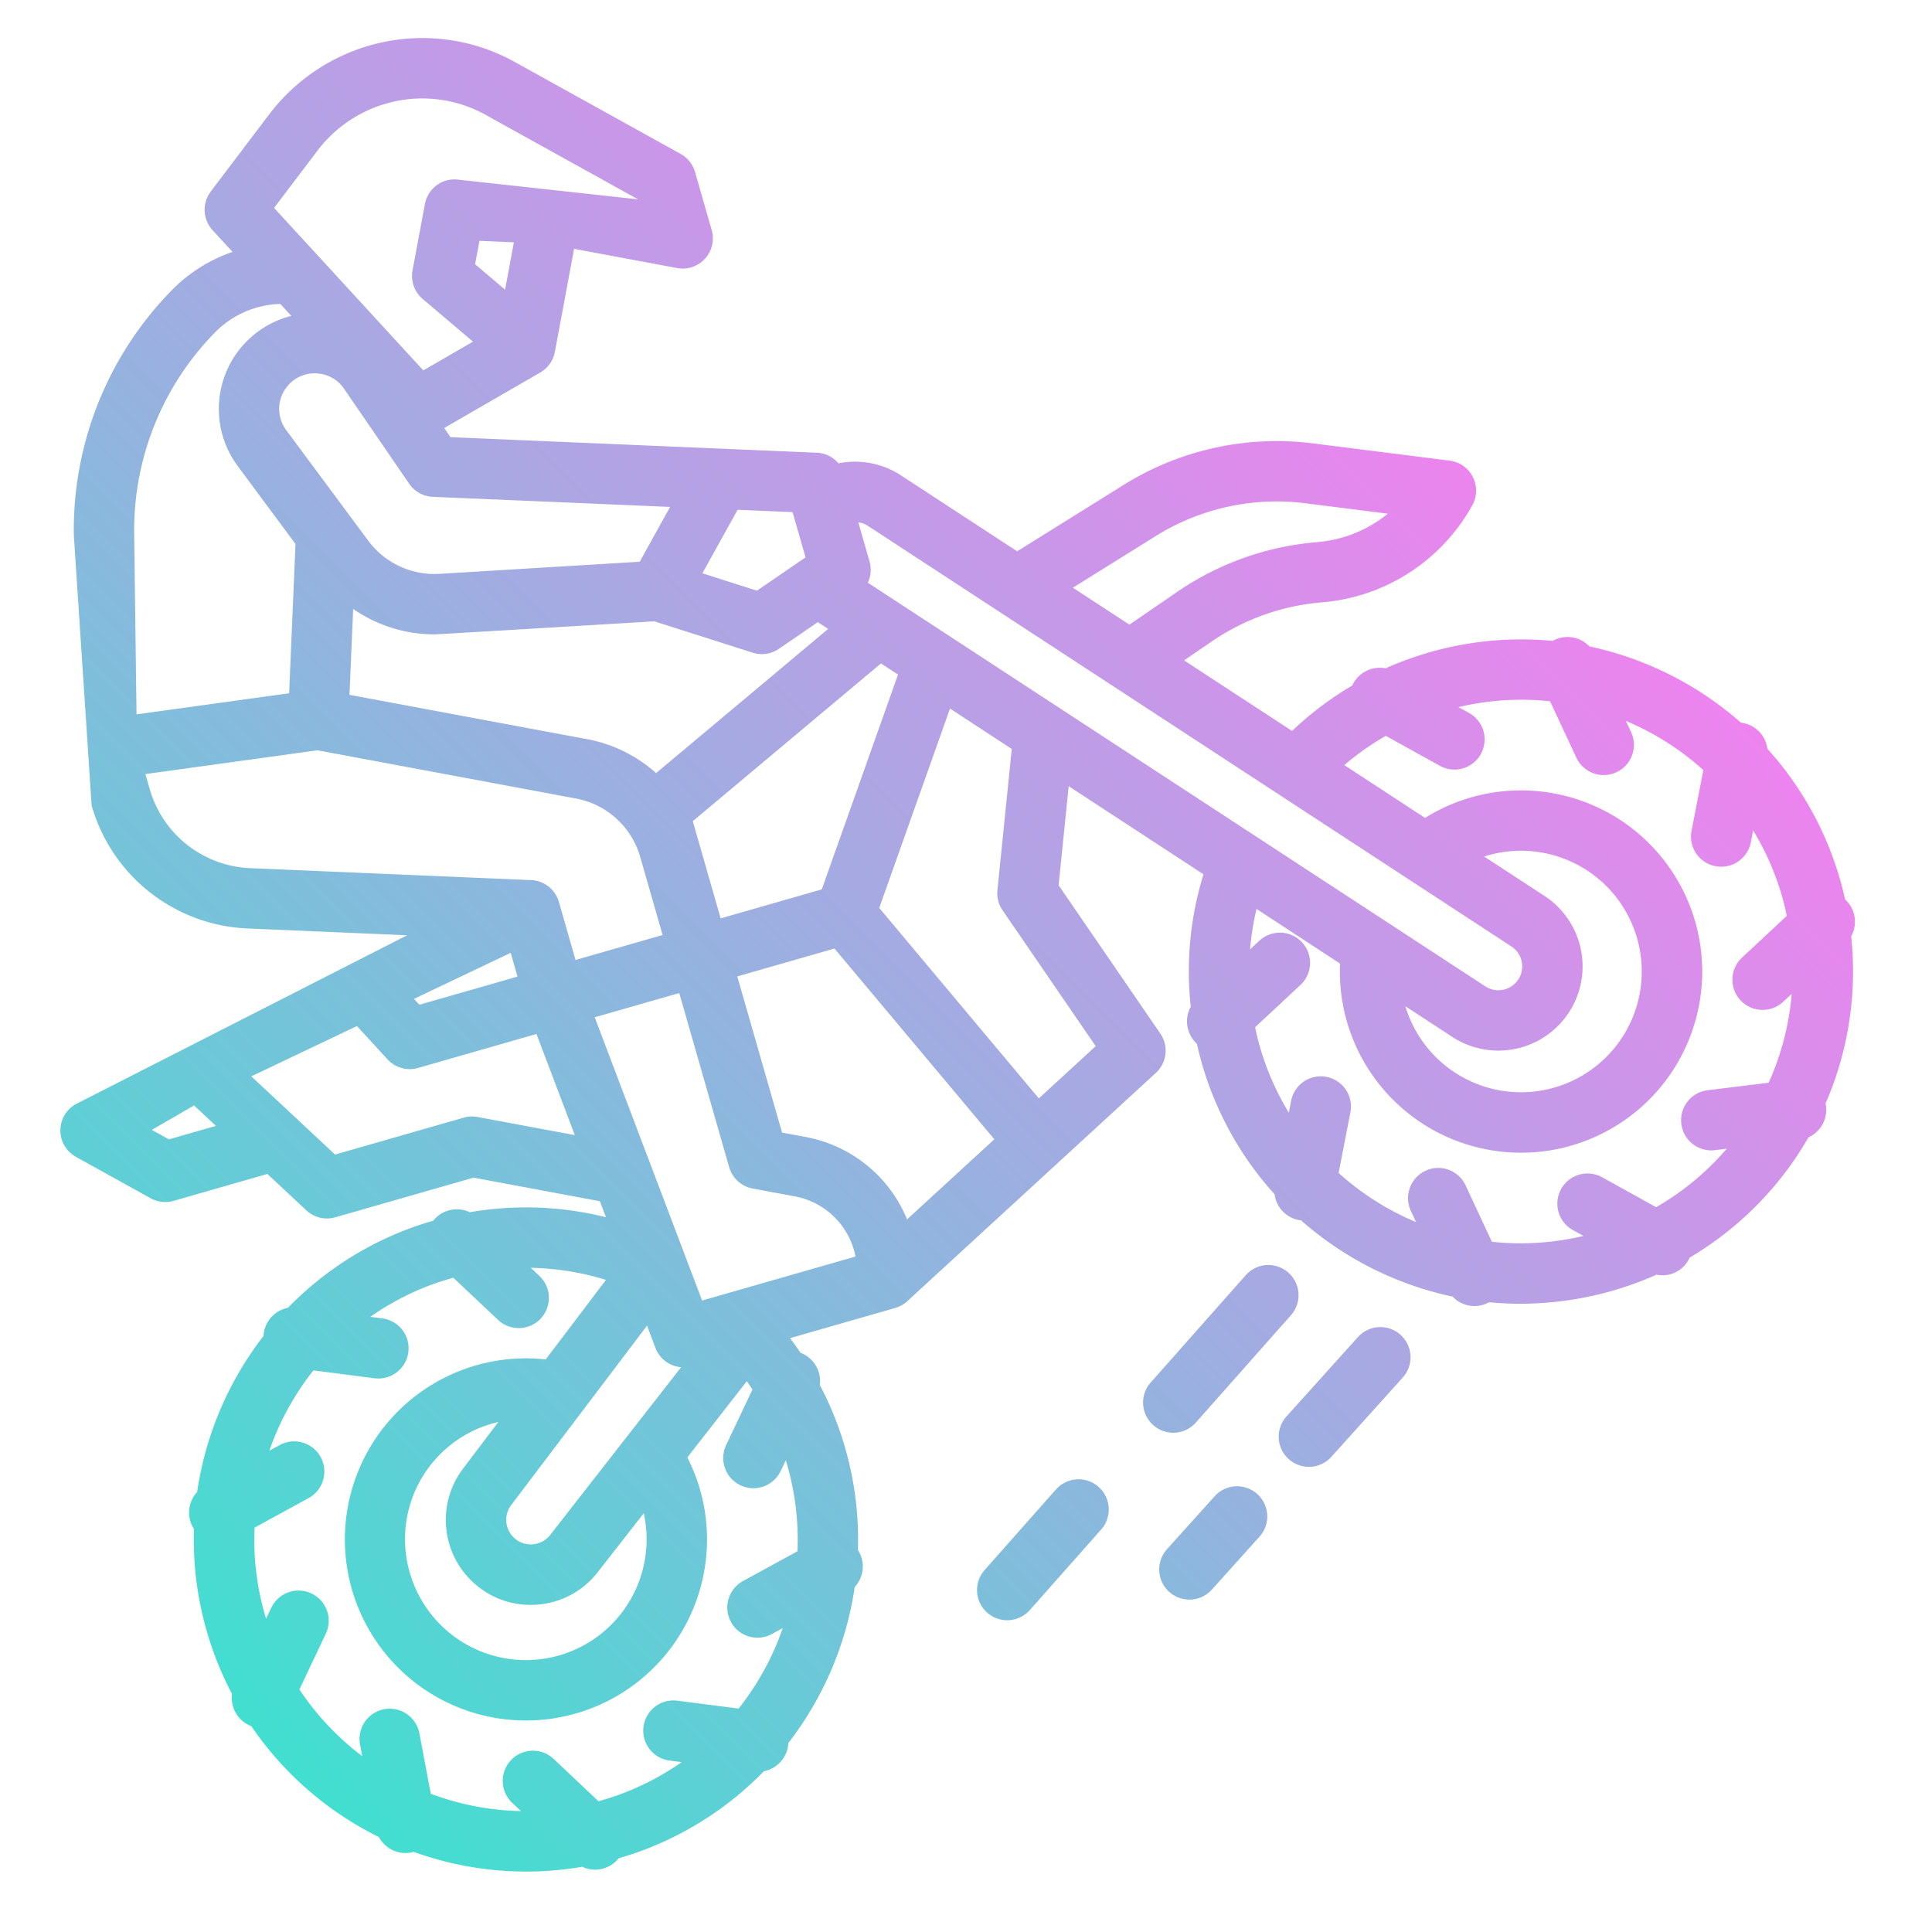 <?xml version="1.0"?>
<svg xmlns="http://www.w3.org/2000/svg" xmlns:xlink="http://www.w3.org/1999/xlink" viewBox="0 0 512 512" width="512" height="512"><defs><linearGradient id="linear-gradient" x1="24.968" y1="417.996" x2="357.632" y2="85.332" gradientUnits="userSpaceOnUse"><stop offset="0" stop-color="#41dfd0"/><stop offset="1" stop-color="#ee83ef"/></linearGradient></defs><g id="gradient"><path d="M333.885,407.115l-12.624,14.023a8,8,0,1,1-11.891-10.7l12.623-14.023a8,8,0,0,1,11.892,10.7Zm37.278-53.366a8,8,0,0,0-11.3.593l-18.936,21.034a8,8,0,1,0,11.892,10.705l18.935-21.034A8,8,0,0,0,371.163,353.749ZM291.134,394.04a8,8,0,0,0-11.293.686l-18.86,21.3a8,8,0,1,0,11.978,10.607l18.86-21.3A8,8,0,0,0,291.134,394.04Zm25.832-17.1,25.148-28.395a8,8,0,0,0-11.978-10.608L304.989,366.33a8,8,0,1,0,11.977,10.608Zm166.82-84.5c.048.229.092.461.121.7a8,8,0,0,1-4.636,8.262,87.978,87.978,0,0,1-31.494,31.879c-.086.188-.172.375-.274.559A7.88,7.88,0,0,1,439,337.8a88.707,88.707,0,0,1-36.052,7.706q-4.178,0-8.329-.4c-.161.089-.32.18-.489.258a7.964,7.964,0,0,1-9.175-1.751,88.511,88.511,0,0,1-40.157-20.2c-.208-.024-.415-.05-.624-.091a8,8,0,0,1-6.405-6.835,87.641,87.641,0,0,1-19.284-34.762c-.489-1.708-.909-3.424-1.294-5.143-.162-.148-.323-.3-.475-.458a8,8,0,0,1-1.153-9.318,86.931,86.931,0,0,1,3.376-35.109l-35.726-23.355L280.543,234.6,307.5,273.915a8,8,0,0,1-1.186,10.416l-65.876,60.5a8,8,0,0,1-3.206,1.8l-27.871,7.991q1.459,1.911,2.806,3.9c.2.074.392.15.586.241a8,8,0,0,1,4.506,8.275,88.935,88.935,0,0,1,4.988,11.331,87.889,87.889,0,0,1,5.111,32.414c.108.166.216.331.312.508a8,8,0,0,1-1.159,9.276,88.56,88.56,0,0,1-17.6,41.361c-.011.208-.022.417-.049.627a8,8,0,0,1-6.416,6.833,87.637,87.637,0,0,1-33.453,21.462c-1.675.6-3.358,1.123-5.043,1.614-.139.174-.28.346-.435.51a7.985,7.985,0,0,1-9.224,1.743,87.518,87.518,0,0,1-44.651-3.955c-.227.064-.456.122-.691.167a7.984,7.984,0,0,1-8.53-4.091A87.971,87.971,0,0,1,66.6,457.439c-.2-.075-.4-.149-.595-.242a8,8,0,0,1-4.507-8.269,87.978,87.978,0,0,1-10.1-43.772c-.1-.161-.218-.315-.312-.487a8,8,0,0,1,1.159-9.275,88.558,88.558,0,0,1,17.6-41.362c.011-.208.022-.416.049-.626a8,8,0,0,1,6.41-6.827,87.63,87.63,0,0,1,33.46-21.468c1.669-.6,3.353-1.123,5.043-1.616.138-.173.279-.344.434-.508a8,8,0,0,1,9.257-1.732,87.365,87.365,0,0,1,36.086,1.326l-1.613-4.255c-.055-.009-.11-.012-.165-.022l-33.314-6.213L88.856,322.6a8,8,0,0,1-7.665-1.843L70.864,311.11,46,318.241a8,8,0,0,1-6.084-.693l-19.79-10.97A8,8,0,0,1,20,292.655l87.91-44.8-42.266-1.8a44.957,44.957,0,0,1-41.359-32.567l-4.719-71.6A90.725,90.725,0,0,1,45.468,76.972,41.219,41.219,0,0,1,61.623,66.76L56.336,61a8,8,0,0,1-.485-10.241L71.382,30.249a51.12,51.12,0,0,1,26.5-18.17,50.47,50.47,0,0,1,38.636,4.4l43.862,24.314a8,8,0,0,1,3.812,4.792l4.41,15.38a8,8,0,0,1-9.157,10.07l-27.306-5.093-5.093,27.306a8,8,0,0,1-3.86,5.459L117.72,113.434l1.656,2.416,97.1,4.129a7.98,7.98,0,0,1,5.725,2.805,22.268,22.268,0,0,1,16.574,3.2l30.782,20.12,28.3-17.645a76.616,76.616,0,0,1,50-10.969l36.319,4.588a8,8,0,0,1,6,11.815,50.18,50.18,0,0,1-39.864,25.736,60.488,60.488,0,0,0-29.217,10.381l-7.3,5,28.612,18.7a87.627,87.627,0,0,1,15.959-12.041c.088-.194.178-.387.283-.577a8,8,0,0,1,8.528-3.972,88.193,88.193,0,0,1,44.318-7.278c.173-.1.346-.194.528-.279a8,8,0,0,1,9.184,1.75,88.555,88.555,0,0,1,40.151,20.207c.207.024.414.048.622.088a8,8,0,0,1,6.4,6.836,87.616,87.616,0,0,1,19.283,34.761c.492,1.715.922,3.433,1.306,5.152.158.145.315.291.464.45a8,8,0,0,1,1.148,9.327A87.694,87.694,0,0,1,483.786,292.434ZM284.326,155.749l14.981,9.792,12.735-8.731A76.523,76.523,0,0,1,349,143.678a34.225,34.225,0,0,0,18.807-7.545l-21.953-2.773a60.588,60.588,0,0,0-39.528,8.672Zm-54.3-16.376a6.3,6.3,0,0,0-2.568-.957l2.989,10.421a7.969,7.969,0,0,1-.465,5.586l163.6,106.945a6.331,6.331,0,0,0,8.321-1.17,6.319,6.319,0,0,0-1.34-9.362l-27.119-17.725-.061-.04ZM414.1,270.548a22.333,22.333,0,0,1-29.3,4.195l-12.368-8.085A32,32,0,1,0,394.255,226.7c-.313.089-.62.193-.929.291l16.017,10.468a22.318,22.318,0,0,1,4.76,33.087Zm-243.5,130.469-12.2,15.631a22.317,22.317,0,0,1-15.449,8.543,23.006,23.006,0,0,1-2.353.121,22.287,22.287,0,0,1-14.508-5.349,22.519,22.519,0,0,1-3.384-30.755l9.365-12.369a31.864,31.864,0,0,0-22.833,41.908,32,32,0,0,0,61.362-17.73Zm.869-49.709-36.007,47.558a6.512,6.512,0,0,0,10.325,7.937l34.716-44.478a7.98,7.98,0,0,1-6.8-5.114ZM226.713,333a20.108,20.108,0,0,0-15.954-15.925l-11.3-2.107a8,8,0,0,1-6.223-5.659l-13.231-46.141-22.4,6.424,28.46,75.063ZM173.88,204.877l45.594-38.207-2.745-1.795-10.313,7.071a8,8,0,0,1-6.955,1.023l-26.056-8.31s-57.46,3.461-58.234,3.461a37.823,37.823,0,0,1-21.58-6.748l-.969,22.77L155.5,195.87A37.929,37.929,0,0,1,173.88,204.877Zm-38.541,47.635-25.63,12.2,1.43,1.556,26.008-7.457Zm105.045,70.643,23.123-21.237L221.15,251.372l-25.763,7.387,11.868,41.388,6.437,1.2A36.163,36.163,0,0,1,240.384,323.155Zm-2.4-144.388-4.511-2.949-49.88,41.8,7.388,25.763,26.8-7.686ZM210.041,135.72l-14.575-.62-9.327,16.826,14.456,4.611,12.883-8.832ZM114.7,131.666a8,8,0,0,1-6.258-3.469l-17.251-25.16A9.294,9.294,0,0,0,84.485,99a9.624,9.624,0,0,0-1.108-.064,9.278,9.278,0,0,0-6.334,2.486,9.4,9.4,0,0,0-1.2,12.555l21.684,29.243a21.919,21.919,0,0,0,19,8.857l53.007-3.215,8.05-14.524Zm21.489-67.454-9.127-.388-1.157,6.2,7.943,6.739ZM72.637,55.1l39.544,43.057,13.172-7.616L112.014,79.223a8,8,0,0,1-2.689-7.568l3.28-17.585a8,8,0,0,1,8.2-6.526l48.282,5.284L128.764,30.475A34.571,34.571,0,0,0,102.3,27.458,35.031,35.031,0,0,0,84.138,39.907Zm-37.075,86.58.619,47.636,40.445-5.591,1.682-39.563L63,123.508A25.41,25.41,0,0,1,77.2,83.721l-2.919-3.179a25.285,25.285,0,0,0-17.353,7.6A74.821,74.821,0,0,0,35.562,141.678ZM66.32,230.071l74.446,3.166a8,8,0,0,1,7.35,5.787l4.41,15.381,23.071-6.616-5.916-20.63A21.879,21.879,0,0,0,152.568,211.6L84.145,198.836l-45.613,6.3,1.129,3.938A28.977,28.977,0,0,0,66.32,230.071Zm-9.094,68.3-5.8-5.413-11.192,6.471,4.535,2.514Zm95.107,2.445-10.162-26.8-31.375,9a7.991,7.991,0,0,1-8.1-2.279l-8.1-8.823L66.6,285.242l22.2,20.725,34.1-9.777a7.987,7.987,0,0,1,3.672-.174Zm28.319,166.165-3.19-.411a8,8,0,1,1,2.043-15.869l16.232,2.089a72.548,72.548,0,0,0,8.715-14.007,73.459,73.459,0,0,0,2.98-7.321L204.63,433a8,8,0,1,1-7.674-14.039l14.382-7.863a71.67,71.67,0,0,0-3.1-24.121l-1.367,2.889a8,8,0,0,1-14.461-6.846l7-14.785c-.49-.741-.984-1.479-1.5-2.2l-15.76,20.192a48.43,48.43,0,0,1,2.425,5.6,47.987,47.987,0,1,1-39.95-31.564l15.957-21.076a71.582,71.582,0,0,0-19.909-3.2l2.332,2.2a8,8,0,0,1-10.98,11.637l-11.883-11.211c-1.676.466-3.345.974-5,1.564a71.788,71.788,0,0,0-17.015,8.8l3.159.406a8,8,0,1,1-2.043,15.869l-16.186-2.083a72.562,72.562,0,0,0-11.688,21.294l2.749-1.5A8,8,0,0,1,81.8,397l-14.336,7.837a71.479,71.479,0,0,0,3.052,24.142l1.366-2.885a8,8,0,1,1,14.461,6.847l-7,14.777A71.625,71.625,0,0,0,96,465.4l-.582-3.091a8,8,0,0,1,15.724-2.961l3.016,16.02a72.039,72.039,0,0,0,23.9,4.588l-2.315-2.184a8,8,0,1,1,10.981-11.638l11.88,11.21c1.672-.465,3.34-.97,5-1.563A72.36,72.36,0,0,0,180.652,466.986ZM264.329,235.9l3.8-37.422-16.37-10.7-18.75,52.839L275.3,291.084l15.074-13.844L265.69,241.232A8,8,0,0,1,264.329,235.9Zm193.276,68.523-3.122.383a8,8,0,1,1-1.95-15.881l16.181-1.987a72.022,72.022,0,0,0,6.106-23.561l-2.328,2.171a8,8,0,0,1-10.912-11.7l11.946-11.14c-.357-1.7-.754-3.4-1.24-5.089a72.35,72.35,0,0,0-7.686-17.573l-.613,3.157a8,8,0,1,1-15.706-3.053l3.122-16.065a71.923,71.923,0,0,0-20.537-13.034l1.349,2.893a8,8,0,1,1-14.5,6.762l-6.928-14.857a71.693,71.693,0,0,0-24.269,1.549l2.8,1.549a8,8,0,1,1-7.757,13.994l-14.312-7.933a71.726,71.726,0,0,0-10.994,7.755l21.4,13.989a48.011,48.011,0,1,1-22.529,38.6L333,240.881A71.126,71.126,0,0,0,331.28,251.6l2.378-2.218a8,8,0,1,1,10.912,11.7l-11.959,11.153c.359,1.7.77,3.391,1.253,5.076a72.35,72.35,0,0,0,7.686,17.573l.614-3.157a8,8,0,1,1,15.706,3.053l-3.123,16.065a72.521,72.521,0,0,0,13.422,9.593,73.267,73.267,0,0,0,7.116,3.442l-1.349-2.894a8,8,0,1,1,14.5-6.761l6.927,14.856a71.7,71.7,0,0,0,24.27-1.548l-2.8-1.55a8,8,0,0,1,7.757-13.994l14.3,7.927A71.634,71.634,0,0,0,457.605,304.422Z" style="fill:url(#linear-gradient)"/></g></svg>
